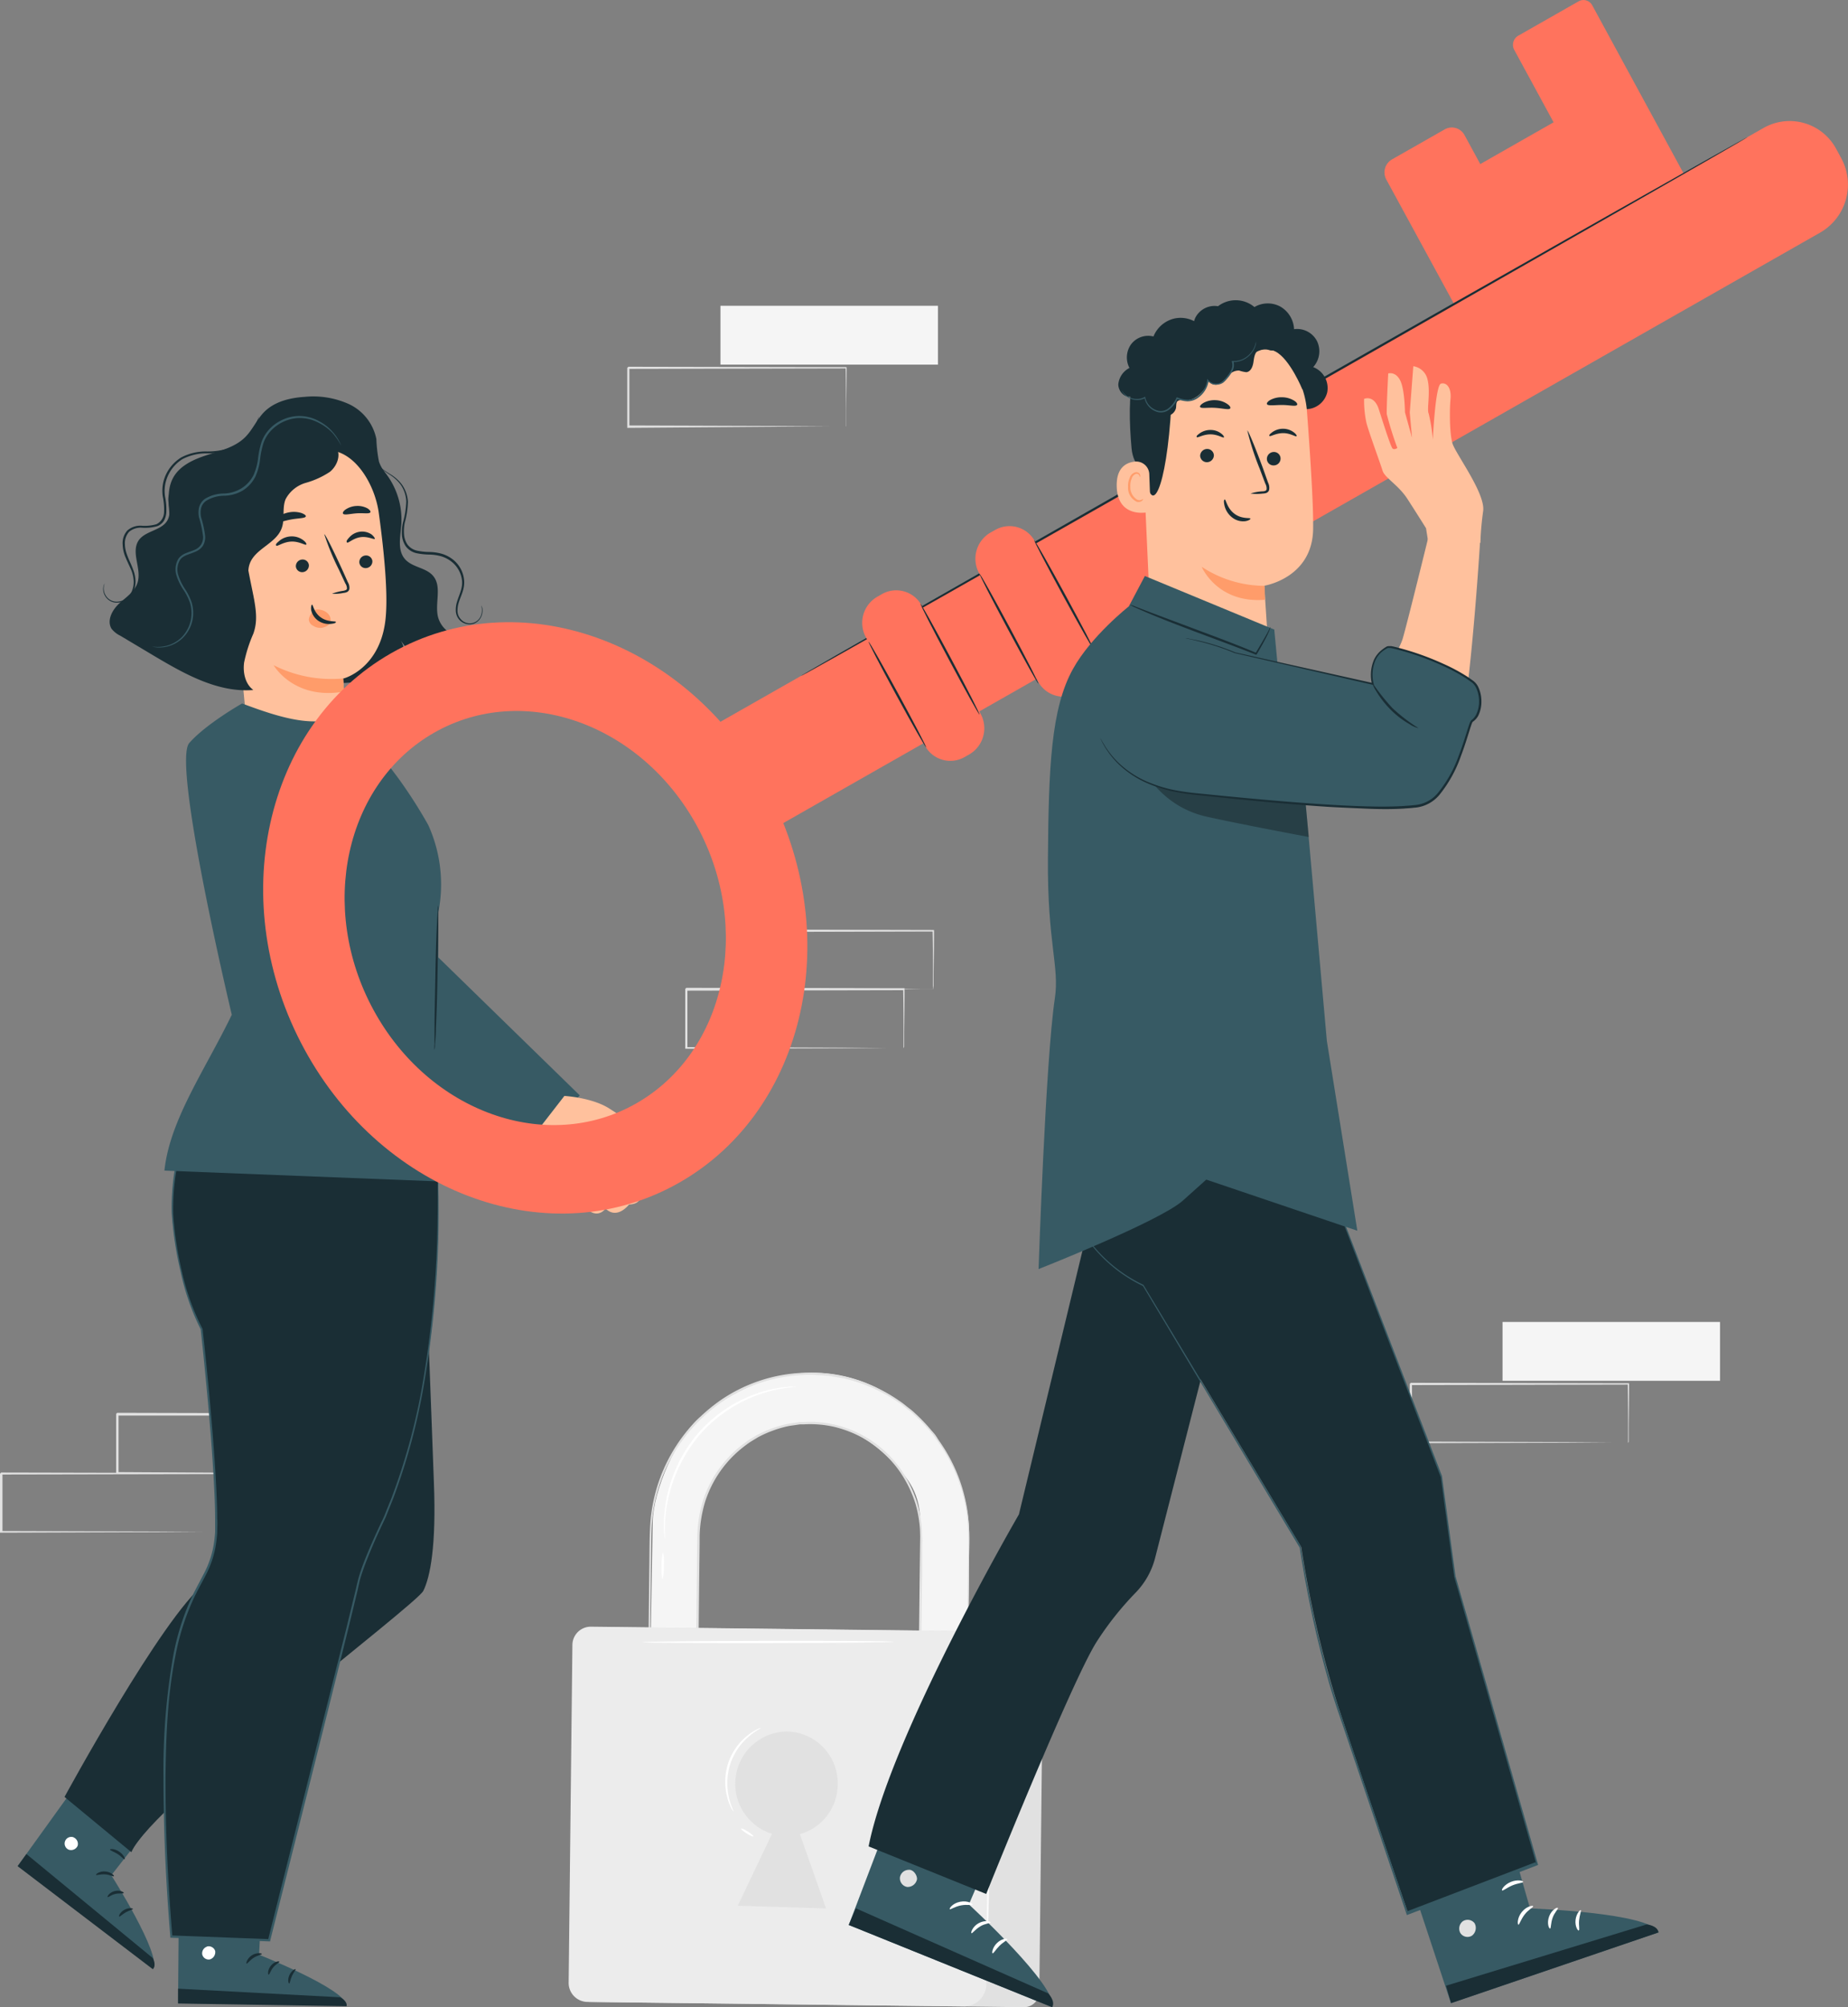 <svg id="Layer_1" data-name="Layer 1" xmlns="http://www.w3.org/2000/svg" viewBox="0 0 350 380"><rect x="0" y="0" width="350" height="380" fill="#808080" stroke="none"/><defs><style>.cls-1{fill:#f5f5f5;}.cls-2{fill:#e1e1e1;}.cls-3{fill:#ececec;}.cls-4{fill:#fafafa;}.cls-5{fill:#fff;}.cls-6{fill:#375a64;}.cls-7{fill:#1a2e35;}.cls-8{fill:#ffc19d;}.cls-9{fill:#ff9c6a;}.cls-10{fill:#ff735d;}.cls-11{opacity:0.3;}</style></defs><path class="cls-1" d="M183,341.66l-9.33,4.1.63-56.49c.29-6.75-2.75-9.64-4.41-11.56-15-17.42-37.35-4.79-37.55,12.89l-.56,50.47-9.07-.11.91-52.81c.06-5.95,4.58-16.27,9.15-20,25.22-20.43,51,.68,50.8,23Z" transform="translate(0 0)"/><path class="cls-2" d="M183,341.66v-1c0-.67,0-1.64,0-2.93,0-2.57.05-6.36.08-11.23s.1-10.82.16-17.73c0-3.45.06-7.14.1-11.05s.34-8.08-.44-12.35A30.36,30.36,0,0,0,177.69,273c-.35-.47-.68-1-1-1.43l-1.17-1.34a30.68,30.68,0,0,0-2.55-2.55c-.44-.42-.94-.76-1.42-1.15a17.57,17.57,0,0,0-1.47-1.1,27.71,27.71,0,0,0-3.2-1.89,29.94,29.94,0,0,0-7.13-2.61l-1.91-.32-1-.16c-.32,0-.65-.05-1-.07l-2-.12c-.65,0-1.31,0-2,.06a29.33,29.33,0,0,0-15.31,5.21,32.13,32.13,0,0,0-6.26,5.81,30.83,30.83,0,0,0-6.74,16.3c-.25,3-.18,6.16-.24,9.29-.14,12.52-.28,25.49-.43,38.77,0,1.77,0,3.54,0,5.3l-.21-.22,9.07.1-.22.22c.12-10,.23-19.86.33-29.41q.09-7.16.16-14.1,0-3.46.08-6.88a24.34,24.34,0,0,1,1.1-6.7,21.8,21.8,0,0,1,7.5-10.55c.44-.31.84-.67,1.3-.93l1.35-.82a22.73,22.73,0,0,1,2.86-1.28,21.91,21.91,0,0,1,3-.86c.5-.11,1-.15,1.51-.23l.75-.11.76,0a20.76,20.76,0,0,1,6,.51,21.19,21.19,0,0,1,13.4,10,23,23,0,0,1,2.18,5,23.47,23.47,0,0,1,.83,5.2c0,.44,0,.87.05,1.29s0,.85,0,1.28c0,.84,0,1.68,0,2.5,0,1.66,0,3.28-.06,4.88-.08,6.37-.15,12.22-.22,17.5-.14,10.55-.25,18.81-.32,24.3l-.07-.07,6.84.12,1.68,0,.55,0h-2.19l-6.88,0h-.06v-.06c0-5.49.12-13.75.21-24.3.06-5.28.11-11.14.17-17.51,0-1.59,0-3.21,0-4.87,0-.83,0-1.66,0-2.51,0-.42,0-.84,0-1.27l-.05-1.27a22.69,22.69,0,0,0-.83-5.12,22.15,22.15,0,0,0-2.16-4.89,21.25,21.25,0,0,0-7.84-7.71,22.1,22.1,0,0,0-5.35-2.08,20.42,20.42,0,0,0-5.85-.49l-.74,0-.75.11c-.49.08-1,.13-1.48.23a21.07,21.07,0,0,0-2.91.85,21.36,21.36,0,0,0-2.81,1.26l-1.33.81a15.57,15.57,0,0,0-1.27.91,21.45,21.45,0,0,0-7.36,10.37,24.15,24.15,0,0,0-1.07,6.58c0,2.27-.05,4.57-.07,6.88-.05,4.62-.1,9.33-.15,14.1-.11,9.54-.21,19.36-.32,29.4v.22h-.21l-9.07-.11h-.21V341c0-1.75,0-3.52.06-5.29.15-13.29.29-26.25.43-38.78.06-3.13,0-6.23.26-9.32A31.15,31.15,0,0,1,130,271.05a32.67,32.67,0,0,1,6.35-5.88,29.62,29.62,0,0,1,15.52-5.26c.67,0,1.33-.08,2-.06l2.28.14,1.25.15,1.9.32.88.19a29.21,29.21,0,0,1,6.78,2.54,27.48,27.48,0,0,1,3.23,1.92,16,16,0,0,1,1.49,1.11c.48.39,1,.74,1.43,1.16a33.17,33.17,0,0,1,2.58,2.59c.39.45.78.91,1.18,1.36s.69,1,1,1.45a30.68,30.68,0,0,1,5.23,12.52c.78,4.33.38,8.52.41,12.44s-.1,7.63-.15,11.09c-.09,6.92-.17,12.88-.24,17.76s-.12,8.62-.16,11.19c0,1.27,0,2.24,0,2.9S183,341.66,183,341.66Z" transform="translate(0 0)"/><path class="cls-2" d="M193.93,380l-82.38-1,.79-71,82.09.95a3.21,3.21,0,0,1,3.13,3.28l-.72,64.85A2.91,2.91,0,0,1,193.93,380Z" transform="translate(0 0)"/><path class="cls-3" d="M182.55,379.85,111.21,379a3.6,3.6,0,0,1-3.51-3.68l.71-63.88a3.48,3.48,0,0,1,3.48-3.48l72.22.84a3.48,3.48,0,0,1,3.4,3.56l-.7,63.21A4.25,4.25,0,0,1,182.55,379.85Z" transform="translate(0 0)"/><path class="cls-2" d="M158.66,337.8a9.8,9.8,0,0,0-9.88-10,9.92,9.92,0,0,0-2.57,19.38l-6.48,13.61,16.72.51-4.95-14.06A9.84,9.84,0,0,0,158.66,337.8Z" transform="translate(0 0)"/><path class="cls-4" d="M186.88,373.23c-.12,0,0-12.37.21-27.62s.52-27.63.64-27.63,0,12.37-.21,27.63S187,373.23,186.88,373.23Z" transform="translate(0 0)"/><path class="cls-5" d="M169.24,310.81c0,.12-10.65.24-23.78.26s-23.78-.05-23.78-.17,10.64-.24,23.78-.26S169.24,310.69,169.24,310.81Z" transform="translate(0 0)"/><path class="cls-5" d="M138.89,342.91s-.18-.2-.4-.63a9.66,9.66,0,0,1-.72-1.88,11.49,11.49,0,0,1,.15-6.63,11.28,11.28,0,0,1,3.83-5.35,9.87,9.87,0,0,1,1.69-1.05,2,2,0,0,1,.69-.24c0,.07-.93.47-2.2,1.53a11.8,11.8,0,0,0-3.6,5.25,12,12,0,0,0-.27,6.41C138.44,342,139,342.87,138.89,342.91Z" transform="translate(0 0)"/><path class="cls-5" d="M142.67,347.65c-.06.1-.63-.14-1.27-.55s-1.11-.82-1.05-.92.63.14,1.27.55S142.73,347.55,142.67,347.65Z" transform="translate(0 0)"/><path class="cls-5" d="M150.76,262.51s-.58.08-1.63.22a27.45,27.45,0,0,0-4.38.95,26.78,26.78,0,0,0-12.27,8,28.06,28.06,0,0,0-6.57,18,15.57,15.57,0,0,1,0,1.68,1.93,1.93,0,0,1-.07-.43c0-.29-.08-.71-.09-1.25a25.38,25.38,0,0,1,.25-4.6,27.09,27.09,0,0,1,6.17-13.69,26.16,26.16,0,0,1,12.51-8,23.11,23.11,0,0,1,4.44-.83c.53-.06.94-.05,1.22-.06A1.3,1.3,0,0,1,150.76,262.51Z" transform="translate(0 0)"/><path class="cls-5" d="M125.47,299a8,8,0,0,1-.16-2.59,8,8,0,0,1,.26-2.57,7.87,7.87,0,0,1,.16,2.58A8.43,8.43,0,0,1,125.47,299Z" transform="translate(0 0)"/><rect class="cls-1" x="136.45" y="57.89" width="41.19" height="11.14"/><path class="cls-2" d="M160.23,80.76a.63.63,0,0,1,0-.2l0-.57c0-.52,0-1.26,0-2.19,0-1.93,0-4.69-.07-8.18l.13.13L119,69.84c.09-.1-.21.21.2-.22h0V80.76l-.21-.21,29.36.1,8.67.06,2.34,0h.83l-.19,0h-.59l-2.3,0-8.62.06L119,81h-.2V69.64h0c.42-.43.12-.12.22-.21l41.19.08h.13v.13c0,3.52-.06,6.31-.07,8.25,0,.93,0,1.65,0,2.17,0,.22,0,.4,0,.55A.86.86,0,0,1,160.23,80.76Z" transform="translate(0 0)"/><rect class="cls-1" x="284.57" y="250.27" width="41.19" height="11.14"/><path class="cls-2" d="M308.35,273.14a.63.63,0,0,1,0-.2l0-.57c0-.53,0-1.26,0-2.19,0-1.93,0-4.69-.07-8.18l.13.13-41.19.09c.09-.1-.21.21.2-.22h0v11.12l-.21-.21,29.36.1,8.67.06,2.34,0h.83l-.19,0h-.59l-2.3,0-8.62.06-29.5.09H267V262h0c.42-.43.12-.12.22-.21l41.19.08h.13V262c0,3.52-.06,6.31-.07,8.25,0,.93,0,1.65,0,2.17,0,.22,0,.4,0,.55A.86.86,0,0,1,308.35,273.14Z" transform="translate(0 0)"/><path class="cls-2" d="M41.4,290.08s0-.07,0-.2v-.58q0-.78,0-2.19c0-1.92,0-4.69-.07-8.17l.12.13-41.19.08c.1-.09-.21.22.21-.21h0v11.12l-.21-.21,29.36.09,8.66.06,2.34,0,.62,0h0l-.58,0-2.3,0-8.62.06-29.5.1H0V279H0l.21-.22,41.19.09h.13v.13c0,3.52-.05,6.31-.07,8.25,0,.92,0,1.65,0,2.16v.55C41.41,290,41.41,290.08,41.4,290.08Z" transform="translate(0 0)"/><path class="cls-2" d="M47,278.94a1.07,1.07,0,0,1,0-.21v-.59l0-2.24c0-1.95-.05-4.71-.08-8.1L47,268,22.24,268l.21-.21h0v5.72c0,1.86,0,3.67,0,5.4l-.2-.21,17.7.1,5.16.06,1.39,0,.5,0a3.61,3.61,0,0,1-.45,0l-1.35,0-5.11.06-17.84.09H22v-.2c0-1.73,0-3.54,0-5.4v-5.72h0c-.05,0,.4-.41.21-.22l24.75.06h.15v.16c0,3.43-.06,6.22-.08,8.2,0,.92,0,1.66,0,2.19A6.83,6.83,0,0,1,47,278.94Z" transform="translate(0 0)"/><path class="cls-2" d="M171.12,198.47a.8.8,0,0,1,0-.2v-.57c0-.52,0-1.26,0-2.19,0-1.93,0-4.69-.07-8.18l.13.13-41.2.09.21-.22h0v11.12l-.21-.21,29.36.1,8.66.06,2.35,0h.83l-.2,0h-.58l-2.3,0-8.62.06-29.5.09h-.2v-.21c0-1.79,0-3.62,0-5.48v-5.64h0l.21-.21,41.2.08h.12v.13c0,3.52-.05,6.31-.07,8.26q0,1.38,0,2.16v.55C171.12,198.42,171.12,198.48,171.12,198.47Z" transform="translate(0 0)"/><path class="cls-2" d="M176.7,187.33s0-.07,0-.21v-.59l0-2.23c0-2,0-4.71-.08-8.11l.15.16-24.75.06.21-.22h0v5.72c0,1.87,0,3.67,0,5.4l-.2-.2,17.71.1,5.15.05,1.39,0,.5,0a2.29,2.29,0,0,1-.45,0l-1.35,0-5.11.06-17.84.1h-.2v-.21c0-1.73,0-3.53,0-5.4v-5.72h0L152,176l24.75.06h.15v.15c0,3.43-.06,6.23-.08,8.2,0,.93,0,1.66,0,2.2A6.5,6.5,0,0,1,176.7,187.33Z" transform="translate(0 0)"/><path class="cls-6" d="M18.59,332.12,3.37,353.25,29,372.74c1.68-2.61-7.92-17.72-7.92-17.72l10.29-13.13Z" transform="translate(0 0)"/><path class="cls-5" d="M14,347.86a1.25,1.25,0,0,0-1,2.31,1.36,1.36,0,0,0,1.7-.72,1.33,1.33,0,0,0-.85-1.63" transform="translate(0 0)"/><path class="cls-7" d="M3.34,353.3,5,351l23.94,19.7s.76,1.38,0,2.1Z" transform="translate(0 0)"/><path class="cls-7" d="M21.58,355.2c-.1.13-.76-.29-1.68-.35s-1.63.23-1.71.1.64-.74,1.75-.65S21.69,355.11,21.58,355.2Z" transform="translate(0 0)"/><path class="cls-7" d="M23.44,358.38c-.06.15-.76,0-1.58.17s-1.36.7-1.48.6.33-.89,1.35-1.14S23.53,358.26,23.44,358.38Z" transform="translate(0 0)"/><path class="cls-7" d="M22.57,362.83c-.13-.06.16-.83,1-1.28s1.62-.29,1.6-.15-.66.25-1.34.63S22.71,362.92,22.57,362.83Z" transform="translate(0 0)"/><path class="cls-7" d="M23.6,352c-.14.07-.58-.54-1.32-1s-1.46-.68-1.45-.84.88-.21,1.74.38S23.74,351.89,23.6,352Z" transform="translate(0 0)"/><path class="cls-7" d="M80.53,243.71c.47,2.65,1.19,25.18,1.65,37.06s-.69,17.74-2,20.4S28.7,341.6,24.88,350.65L12.22,340.19S30.81,306,38.79,299.79,62,287.87,62,287.87l-4.34-65.09,20.82-1.16Z" transform="translate(0 0)"/><path class="cls-6" d="M33.94,353l-.22,26.24,31.93.45c-.14-3.12-16.58-9.62-16.58-9.62l.82-16.8Z" transform="translate(0 0)"/><path class="cls-5" d="M39.22,368.53A1.33,1.33,0,0,0,38.3,370a1.25,1.25,0,0,0,1.45.95,1.43,1.43,0,0,0,1-1.61,1.29,1.29,0,0,0-1.62-.81" transform="translate(0 0)"/><path class="cls-7" d="M33.72,379.3v-2.81l30.69,1.63s1.41.66,1.23,1.69Z" transform="translate(0 0)"/><path class="cls-7" d="M49.59,369.92c0,.16-.79.22-1.56.73s-1.19,1.16-1.33,1.1.1-1,1-1.58S49.63,369.78,49.59,369.92Z" transform="translate(0 0)"/><path class="cls-7" d="M52.92,371.39c0,.15-.64.41-1.18,1.08s-.7,1.38-.86,1.37-.24-.91.45-1.73S52.92,371.24,52.92,371.39Z" transform="translate(0 0)"/><path class="cls-7" d="M54.77,375.51c-.14,0-.35-.77.06-1.63S56,372.67,56,372.81s-.39.59-.72,1.31S54.92,375.5,54.77,375.51Z" transform="translate(0 0)"/><path class="cls-7" d="M49.36,366.07c-.06.15-.78-.08-1.66,0s-1.57.32-1.65.18.59-.7,1.63-.74S49.44,366,49.36,366.07Z" transform="translate(0 0)"/><path class="cls-7" d="M82.84,218.93c0,1.54,2.43,40.32-10,68.36,0,0-4.3,8.77-5.05,12.61S51,367.33,51,367.33l-18.54-.69s-3-31.86,0-50.3,8.5-16.29,8.5-28.2-2.77-36.6-2.77-36.6-4.05-6.75-5.43-19.82c-1.12-10.63,3.77-22,3.77-22L41.39,201l40.9-2.19Z" transform="translate(0 0)"/><path class="cls-6" d="M82.84,218.93s0-.45,0-1.32,0-2.18-.08-3.88c-.08-3.42-.21-8.46-.36-15v-.1h-.11l-40.9,2.13h-.09l0,.08c-1.51,2.72-3.16,5.69-4.85,8.75h0a57.54,57.54,0,0,0-2.92,9.59,44,44,0,0,0-1,10.55,67.09,67.09,0,0,0,1.67,11A45.38,45.38,0,0,0,38,251.65l0-.09c.7,6.46,1.35,13.16,1.9,20,.27,3.45.51,6.94.68,10.48.09,1.77.15,3.56.16,5.35,0,.89,0,1.78,0,2.68a24,24,0,0,1-.32,2.67,17.93,17.93,0,0,1-1.76,5.08c-.82,1.62-1.74,3.22-2.51,4.91a47,47,0,0,0-3.34,10.74,125.48,125.48,0,0,0-1.85,23c0,10.3.48,20.4,1.3,30.18l0,.2h.2l18.54.69h.18l0-.17c5.37-21.3,10.39-41.21,14.8-59.11.55-2.24,1.08-4.45,1.61-6.63.27-1.09.45-2.19.78-3.22s.7-2.07,1.1-3.07c.79-2,1.65-4,2.52-5.86l.66-1.41a13.91,13.91,0,0,0,.63-1.42l1.14-2.84a117.17,117.17,0,0,0,5.85-21.58,191.84,191.84,0,0,0,2.8-31.8c0-7.47-.25-11.52-.25-11.52s0,.25,0,.75,0,1.25.05,2.21c0,2,.08,4.83,0,8.56A197.07,197.07,0,0,1,80,262.19a117.79,117.79,0,0,1-5.89,21.51c-.38.93-.76,1.88-1.14,2.83a13.52,13.52,0,0,1-.63,1.41l-.66,1.41c-.88,1.9-1.74,3.85-2.55,5.87-.39,1-.77,2-1.1,3.1s-.53,2.17-.8,3.24c-.53,2.18-1.07,4.38-1.61,6.62-4.5,17.88-9.51,37.79-14.86,59.1l.22-.17-18.54-.7.21.21c-.82-9.76-1.33-19.86-1.3-30.13.08-7.78.38-15.5,1.85-22.89A46.55,46.55,0,0,1,36.51,303c.76-1.68,1.67-3.26,2.51-4.9a18.6,18.6,0,0,0,1.79-5.21,25.23,25.23,0,0,0,.33-2.72c0-.91.08-1.82,0-2.72,0-1.8-.08-3.58-.16-5.36-.17-3.55-.42-7-.69-10.49q-.84-10.35-1.92-20v0l0,0a44.86,44.86,0,0,1-3.89-10.75,66.6,66.6,0,0,1-1.67-10.91,43.37,43.37,0,0,1,1-10.45,56.51,56.51,0,0,1,2.88-9.53h0l4.83-8.75-.13.08,40.89-2.26-.1-.09c.2,6.5.35,11.53.46,15,0,1.69.1,3,.13,3.87S82.84,218.93,82.84,218.93Z" transform="translate(0 0)"/><path class="cls-6" d="M69.54,139.51s-11.05-2-10,12.49c.64,8.67,3.13,23.51,4.51,33,.47,3.28,1.52,9.15,5.76,12.59l30.4,21.51,9.59-11.73L82.68,180.93l-4.27-26.14Z" transform="translate(0 0)"/><path class="cls-7" d="M70.83,87.32A14.32,14.32,0,0,1,76,99.37c-.16,2.21-.76,4.73.65,6.42s4.13,1.62,5.46,3.34c1.57,2,.26,5,.82,7.56a5,5,0,0,0,5.32,3.8,19.28,19.28,0,0,1-9.68,4.29l-2.71-3.55a3.74,3.74,0,0,1-.24,4.5,8.24,8.24,0,0,1-4,2.46,24.35,24.35,0,0,1-21.72-3.61" transform="translate(0 0)"/><path class="cls-7" d="M30.17,106.86a51.75,51.75,0,0,0,1.81-5c.79-3.75-1-8,.78-11.35,1.27-2.4,4-3.57,6.51-4.38s5.29-1.48,7.19-3.39c1.4-1.41,2.19-3.34,3.58-4.75,2-2,4.91-2.68,7.69-2.86a16.4,16.4,0,0,1,8.39,1.39,9.33,9.33,0,0,1,5.16,6.6,27.24,27.24,0,0,0,.49,4.25c.48,1.49,1.62,2.65,2.33,4a7.63,7.63,0,0,1-1.84,9L52.64,126.32c-4.13,1.59-14.12-.33-17.3-3.45S28.8,111.14,30.17,106.86Z" transform="translate(0 0)"/><path class="cls-8" d="M71.74,97.11c-.8-5.88-5.18-12.84-10.9-11.76L43.2,91.41c-1.74.33-.5,3.23-.33,5l3.84,40.68s-2.38,1.74-3.23,1.41a.24.24,0,0,0-.29.36c2.12,3.15,12.12,16.9,22.43,12.7,2.31-.94-.24-8.35,0-11.1l-.3-7c-.23-3.59-.34-5.06-.34-5s7.3-1.84,8.09-11.81C73.49,111.67,72.64,103.65,71.74,97.11Z" transform="translate(0 0)"/><path class="cls-7" d="M70.52,106.17a1.27,1.27,0,0,1-1.1,1.37,1.19,1.19,0,0,1-1.36-1,1.26,1.26,0,0,1,1.09-1.37A1.2,1.2,0,0,1,70.52,106.17Z" transform="translate(0 0)"/><path class="cls-7" d="M58.5,106.94a1.28,1.28,0,0,1-1.1,1.37,1.2,1.2,0,0,1-1.36-1,1.26,1.26,0,0,1,1.1-1.37A1.19,1.19,0,0,1,58.5,106.94Z" transform="translate(0 0)"/><path class="cls-7" d="M71,102c-.14.23-1.29-.51-2.73-.3s-2.36,1.23-2.55,1,0-.48.42-.95a3.28,3.28,0,0,1,2-1.08,3.18,3.18,0,0,1,2.2.49C70.82,101.54,71,101.89,71,102Z" transform="translate(0 0)"/><path class="cls-7" d="M58,103.09c-.17.21-1.31-.63-2.85-.56s-2.65,1-2.83.76.08-.46.56-.88a3.69,3.69,0,0,1,2.25-.86,3.58,3.58,0,0,1,2.28.7C57.93,102.63,58.11,103,58,103.09Z" transform="translate(0 0)"/><path class="cls-7" d="M62.88,112.41a9.52,9.52,0,0,1,2.13-.56c.34-.07.66-.16.7-.4a1.77,1.77,0,0,0-.31-1l-1.2-2.57a47,47,0,0,1-2.78-6.74c.15-.07,1.62,2.84,3.3,6.5.41.9.8,1.76,1.16,2.58a2,2,0,0,1,.28,1.35.84.84,0,0,1-.52.55,1.92,1.92,0,0,1-.57.13A8.16,8.16,0,0,1,62.88,112.41Z" transform="translate(0 0)"/><path class="cls-9" d="M65,128.44a24.2,24.2,0,0,1-13.18-2.51s3.77,6.66,13.35,5Z" transform="translate(0 0)"/><path class="cls-9" d="M58.82,116.38a2.23,2.23,0,0,1,.69-.83,1.62,1.62,0,0,1,1.15-.11,2.61,2.61,0,0,1,1.5.78,1.66,1.66,0,0,1,.38,1.63h0c-.14.57-1,.88-1.54,1a2.5,2.5,0,0,1-1.66-.36,1.49,1.49,0,0,1-.85-1.12A1.91,1.91,0,0,1,58.82,116.38Z" transform="translate(0 0)"/><path class="cls-7" d="M59.1,114.47c.21,0,.32,1.44,1.64,2.4s2.84.66,2.87.87-.32.31-1,.38a3.56,3.56,0,0,1-2.39-.64,3.29,3.29,0,0,1-1.29-2C58.86,114.85,59,114.47,59.1,114.47Z" transform="translate(0 0)"/><path class="cls-7" d="M57.91,97.77c-.1.38-1.45.31-3,.62s-2.78.85-3,.54.09-.52.57-.92a5,5,0,0,1,2.19-1,4.94,4.94,0,0,1,2.38.1C57.64,97.32,58,97.59,57.91,97.77Z" transform="translate(0 0)"/><path class="cls-7" d="M70.14,97c-.24.33-1.32.09-2.58.18s-2.31.39-2.58.08c-.12-.14,0-.47.47-.8a4,4,0,0,1,2.06-.67,3.92,3.92,0,0,1,2.1.46C70.08,96.56,70.25,96.86,70.14,97Z" transform="translate(0 0)"/><path class="cls-7" d="M39.3,92.83a7.89,7.89,0,0,1,4-2.72,86.68,86.68,0,0,1,20.44-5.32c.87,1.46.06,3.46-1.25,4.53a16.09,16.09,0,0,1-4.57,2.09,6.29,6.29,0,0,0-3.83,3.1c-.69,1.69-.11,3.68-.71,5.4-1,3-5.07,3.9-6.1,6.86-.77,2.24.49,4.62.81,7a8.75,8.75,0,0,1-2.51,7.33A8.39,8.39,0,0,1,40,123.39q-.71-12.7-1.43-25.41C38.42,96.21,38.35,94.31,39.3,92.83Z" transform="translate(0 0)"/><path class="cls-7" d="M22.6,114.23c1.31-1.2,2.95-2.23,3.47-4,.76-2.5-1.2-5.44.06-7.71,1.16-2.08,4.55-2,5.62-4.09.84-1.66-.12-3.12.2-4.58a3.88,3.88,0,0,1,3.78-2.55l11.32,16.76c1.05,5.63,2.11,8.62.93,11.91a27,27,0,0,0-1.75,5.47c-.25,1.91.22,4.07,1.75,5.19-6.77.54-13.11-3.08-19-6.58l-6.2-3.7A4.64,4.64,0,0,1,21.1,119C20.19,117.41,21.29,115.43,22.6,114.23Z" transform="translate(0 0)"/><path class="cls-6" d="M28.84,122.41a3.21,3.21,0,0,0,.72.14,6.12,6.12,0,0,0,2.11-.15,6.5,6.5,0,0,0,2.94-1.62,6.61,6.61,0,0,0,1.94-4,7,7,0,0,0-.23-2.66,11.09,11.09,0,0,0-1.25-2.57,10.27,10.27,0,0,1-1.3-2.66,3.52,3.52,0,0,1,.36-2.94c.62-.84,1.76-1,2.82-1.48a3.1,3.1,0,0,0,1.45-1.1,3.2,3.2,0,0,0,.46-1.81,19.35,19.35,0,0,0-.77-3.6,4.07,4.07,0,0,1,0-1.77,2.4,2.4,0,0,1,1-1.4,6.58,6.58,0,0,1,3.42-.94,7.26,7.26,0,0,0,3.49-1,6.64,6.64,0,0,0,2.38-2.64,11.3,11.3,0,0,0,.89-3.32,15.86,15.86,0,0,1,.66-3.11,6.83,6.83,0,0,1,1.59-2.45,7.75,7.75,0,0,1,4.68-2.17,7.65,7.65,0,0,1,4.19.9A9.21,9.21,0,0,1,63,82a12.25,12.25,0,0,1,1.61,2.36s0-.07-.06-.18-.12-.3-.24-.51a8.73,8.73,0,0,0-1.2-1.78,9,9,0,0,0-2.62-2.12,7.74,7.74,0,0,0-4.31-1A8,8,0,0,0,51.26,81a7.28,7.28,0,0,0-1.69,2.57,16.55,16.55,0,0,0-.69,3.17,11.07,11.07,0,0,1-.86,3.2,6.22,6.22,0,0,1-2.26,2.49,6.79,6.79,0,0,1-3.32,1,6.93,6.93,0,0,0-3.61,1,2.87,2.87,0,0,0-1.13,1.63,4.38,4.38,0,0,0,0,1.94,20.08,20.08,0,0,1,.76,3.54,2.65,2.65,0,0,1-.39,1.58,2.72,2.72,0,0,1-1.27,1c-.51.22-1.05.37-1.57.6a3.15,3.15,0,0,0-1.4,1,3.87,3.87,0,0,0-.4,3.25,10.67,10.67,0,0,0,1.35,2.75A10.65,10.65,0,0,1,36,114.17a6.59,6.59,0,0,1-1.57,6.45,6.46,6.46,0,0,1-2.83,1.63A7,7,0,0,1,28.84,122.41Z" transform="translate(0 0)"/><path class="cls-7" d="M19.81,110.49a1.57,1.57,0,0,0-.22.56,2.53,2.53,0,0,0,.29,1.72,2.53,2.53,0,0,0,2.31,1.32,3.38,3.38,0,0,0,3-1.92,4.74,4.74,0,0,0,.48-2.11,6.66,6.66,0,0,0-.48-2.29c-.53-1.49-1.51-3-1.53-4.7a3.27,3.27,0,0,1,.78-2.38,3.37,3.37,0,0,1,2.46-.78,8.29,8.29,0,0,0,2.93-.31,2.6,2.6,0,0,0,1.21-1A3.82,3.82,0,0,0,31.5,97,12.3,12.3,0,0,0,31.26,94a6.81,6.81,0,0,1,.16-2.85,7.19,7.19,0,0,1,3.14-4.23,9.81,9.81,0,0,1,4.7-1.09,14,14,0,0,0,4.28-.69A9.16,9.16,0,0,0,48.23,81a6.68,6.68,0,0,0,.81-2.2,12.71,12.71,0,0,1-.94,2.12A9.42,9.42,0,0,1,46.42,83a8.81,8.81,0,0,1-3,1.85,13.54,13.54,0,0,1-4.2.62,10,10,0,0,0-4.86,1.11A7.57,7.57,0,0,0,31,91a7.43,7.43,0,0,0-.17,3,12,12,0,0,1,.24,3,2.58,2.58,0,0,1-1.46,2.25,8,8,0,0,1-2.78.28,3.73,3.73,0,0,0-2.72.91,3.58,3.58,0,0,0-.88,2.66,6.7,6.7,0,0,0,.62,2.58c.32.78.69,1.51,1,2.23a6.15,6.15,0,0,1,.47,2.17,4.45,4.45,0,0,1-.42,2,3.16,3.16,0,0,1-2.72,1.83A2.39,2.39,0,0,1,20,112.69a2.55,2.55,0,0,1-.34-1.62C19.73,110.68,19.83,110.5,19.81,110.49Z" transform="translate(0 0)"/><path class="cls-7" d="M91.13,114.62a2.83,2.83,0,0,1,0,1.81,2.25,2.25,0,0,1-3.89.76,2.32,2.32,0,0,1-.59-1.45,5.2,5.2,0,0,1,.26-1.75c.36-1.17,1.1-2.44,1-4a5.63,5.63,0,0,0-2.05-4,6.42,6.42,0,0,0-2.11-1.13,9.44,9.44,0,0,0-2.41-.36,11.73,11.73,0,0,1-2.34-.25,3.08,3.08,0,0,1-1.82-1.15,3.93,3.93,0,0,1-.66-2A7.94,7.94,0,0,1,76.65,99a16.71,16.71,0,0,0,.61-4,6.27,6.27,0,0,0-1.21-3.36,7.79,7.79,0,0,0-2.2-1.91,13.86,13.86,0,0,1-1.77-1.24A4.72,4.72,0,0,1,71,86.93l0,.12a1.89,1.89,0,0,0,.14.34A3.66,3.66,0,0,0,72,88.51a13.69,13.69,0,0,0,1.75,1.31,8,8,0,0,1,2.1,1.89,6,6,0,0,1,1.1,3.21,16.76,16.76,0,0,1-.63,4,8.24,8.24,0,0,0-.2,2.24,4.37,4.37,0,0,0,.72,2.25,3.49,3.49,0,0,0,2,1.31,13.19,13.19,0,0,0,2.42.27,8.77,8.77,0,0,1,2.31.33,5.91,5.91,0,0,1,2,1.06A5.25,5.25,0,0,1,87.51,110c.12,1.4-.56,2.62-.93,3.85a5.08,5.08,0,0,0-.25,1.88,2.7,2.7,0,0,0,.68,1.62,2.63,2.63,0,0,0,2.76.71,2.5,2.5,0,0,0,1.48-1.62,2.69,2.69,0,0,0,.07-1.41A1.61,1.61,0,0,0,91.13,114.62Z" transform="translate(0 0)"/><path class="cls-6" d="M83,182.42v-9.58a27.25,27.25,0,0,0-1.89-16.65,91.39,91.39,0,0,0-5.88-9.14l-9.32-12.36c-5.13,3.82-13.17,1.06-20.06-1.51,0,0-6.81,3.85-10,7.48-3.33,3.8,8.05,51.45,8.05,51.45C38.8,202.65,32.15,212,31.14,221.62L85,223.74,82.7,198.5Z" transform="translate(0 0)"/><path class="cls-7" d="M82.29,198.77a5.35,5.35,0,0,1,0-1.08c0-.78,0-1.76,0-2.93,0-2.57.1-5.95.16-9.68s.16-7.2.28-9.68c.06-1.23.12-2.23.17-2.93A5.6,5.6,0,0,1,83,171.4a4.61,4.61,0,0,1,0,1.08c0,.79,0,1.77,0,2.93,0,2.58-.09,6-.15,9.68s-.17,7.2-.29,9.68c0,1.24-.11,2.24-.17,2.93A4.73,4.73,0,0,1,82.29,198.77Z" transform="translate(0 0)"/><path class="cls-8" d="M106.89,207.48s5.24.29,8.5,2.38,8.47,5.31,10.62,9.32c1,1.84-1.83,2.23-3.22,1.16s-3.53-3.08-4.58-3.33l-1.06-.25a71.91,71.91,0,0,0,3.22,6.54c1.1,1.7,2,4.61-1.24,4.74,0,0-2.21,2.94-4.45.76,0,0-1.74,2.67-4.55-1,0,0-1.64,2.12-2.32,1.31s-2.92-2.1-3.58-4.74a93.52,93.52,0,0,0-3.4-9.08Z" transform="translate(0 0)"/><path class="cls-10" d="M347.79,28.24l.93,1.71A10.48,10.48,0,0,1,344.79,44L140.43,160.33l-10.79-19.81L334,24.23A10,10,0,0,1,347.79,28.24Z" transform="translate(0 0)"/><path class="cls-10" d="M301.56,1l25,46-14.79,8.41-25-46a2,2,0,0,1,.74-2.63L299,.24A1.88,1.88,0,0,1,301.56,1Z" transform="translate(0 0)"/><path class="cls-10" d="M277.36,25.56l18.23,33.49a2.85,2.85,0,0,1-1.06,3.82l-10,5.68a2.71,2.71,0,0,1-3.74-1.09L262.56,34a2.84,2.84,0,0,1,1.07-3.82l10-5.69A2.72,2.72,0,0,1,277.36,25.56Z" transform="translate(0 0)"/><polygon class="cls-10" points="301.64 18.94 312.93 39.68 289.96 52.75 278.67 32.02 301.64 18.94"/><path class="cls-7" d="M331,25.94c.06.11-40.05,23-89.57,51.22s-89.73,51-89.79,50.84,40-23,89.58-51.23S330.94,25.83,331,25.94Z" transform="translate(0 0)"/><path class="cls-10" d="M57.66,198.66c15.07,27.67,46.85,39,71,25.23s31.49-47.3,16.43-75-46.85-39-71-25.23S42.6,171,57.66,198.66ZM132,156.37c10.55,19.39,5.4,42.9-11.51,52.53s-39.18,1.71-49.74-17.68-5.4-42.91,11.51-52.53S121.43,137,132,156.37Z" transform="translate(0 0)"/><path class="cls-10" d="M174.57,114.66l11.15,20.48a5.72,5.72,0,0,1-2.14,7.68l-.9.51a5.45,5.45,0,0,1-7.51-2.18L164,120.66a5.7,5.7,0,0,1,2.13-7.67l.91-.52A5.47,5.47,0,0,1,174.57,114.66Z" transform="translate(0 0)"/><path class="cls-10" d="M196,102.47,207.14,123a5.71,5.71,0,0,1-2.14,7.67l-.91.51a5.45,5.45,0,0,1-7.5-2.18l-11.15-20.48a5.71,5.71,0,0,1,2.13-7.68l.91-.51A5.46,5.46,0,0,1,196,102.47Z" transform="translate(0 0)"/><path class="cls-7" d="M174.33,114.31c.11-.06,2.7,4.58,5.79,10.37s5.5,10.53,5.39,10.59-2.69-4.58-5.78-10.37S174.23,114.37,174.33,114.31Z" transform="translate(0 0)"/><path class="cls-7" d="M164.51,121.49c.1-.06,2.63,4.37,5.64,9.9s5.36,10.06,5.26,10.12-2.64-4.37-5.65-9.9S164.4,121.55,164.51,121.49Z" transform="translate(0 0)"/><path class="cls-7" d="M195.88,102.29c.11-.06,2.74,4.56,5.88,10.33s5.6,10.49,5.5,10.55-2.74-4.56-5.88-10.33S195.78,102.35,195.88,102.29Z" transform="translate(0 0)"/><path class="cls-7" d="M185.54,108.67c.11-.06,2.69,4.54,5.76,10.27s5.47,10.42,5.36,10.48-2.68-4.54-5.75-10.27S185.43,108.73,185.54,108.67Z" transform="translate(0 0)"/><path class="cls-7" d="M247,77.45a4.16,4.16,0,0,0,4.37-3.19,4.25,4.25,0,0,0-2.66-4.76,4.45,4.45,0,0,0,.72-4.93,4.24,4.24,0,0,0-4.34-2.25,5.22,5.22,0,0,0-2.59-4.27,5,5,0,0,0-4.92.08,5.51,5.51,0,0,0-6.89-.16,4.1,4.1,0,0,0-4.27,2.12,4.27,4.27,0,0,0,.74,4.79" transform="translate(0 0)"/><path class="cls-8" d="M229.78,62h.88a17.15,17.15,0,0,1,16.88,16c.63,8.38,1.23,17.66,1.16,22.16-.14,9.31-9.26,10.73-9.26,10.73l.74,11.2-22.11-.77-1.84-40.6C215.45,71.08,220.3,62.55,229.78,62Z" transform="translate(0 0)"/><path class="cls-9" d="M239.52,110.91a21.73,21.73,0,0,1-11.93-3.61s2.93,7,12,6.24Z" transform="translate(0 0)"/><path class="cls-7" d="M242.53,86.78a1.3,1.3,0,0,1-1.25,1.33,1.25,1.25,0,0,1-1.34-1.2,1.32,1.32,0,0,1,1.26-1.34A1.25,1.25,0,0,1,242.53,86.78Z" transform="translate(0 0)"/><path class="cls-7" d="M245.56,82.58c-.16.17-1.14-.58-2.54-.58s-2.43.71-2.58.54.09-.39.54-.73a3.48,3.48,0,0,1,2.06-.64,3.37,3.37,0,0,1,2,.68C245.5,82.19,245.64,82.5,245.56,82.58Z" transform="translate(0 0)"/><path class="cls-7" d="M229.9,86.16a1.32,1.32,0,0,1-1.26,1.34,1.27,1.27,0,0,1-1.34-1.21A1.33,1.33,0,0,1,228.56,85,1.26,1.26,0,0,1,229.9,86.16Z" transform="translate(0 0)"/><path class="cls-7" d="M231.8,82.8c-.16.17-1.15-.57-2.55-.57s-2.43.71-2.58.53.09-.39.54-.72a3.51,3.51,0,0,1,2.07-.64,3.3,3.3,0,0,1,2,.67C231.73,82.41,231.88,82.72,231.8,82.8Z" transform="translate(0 0)"/><path class="cls-7" d="M236.85,93.43a9.12,9.12,0,0,1,2.27-.41c.36,0,.7-.11.76-.36a1.86,1.86,0,0,0-.23-1.08c-.34-.89-.69-1.81-1.05-2.79a49.67,49.67,0,0,1-2.36-7.29c.16,0,1.47,3.11,2.93,7.08l1,2.8a2.16,2.16,0,0,1,.18,1.44.91.91,0,0,1-.59.53,2.43,2.43,0,0,1-.61.09A8.92,8.92,0,0,1,236.85,93.43Z" transform="translate(0 0)"/><path class="cls-7" d="M233,77.3c-.19.36-1.39,0-2.86-.09s-2.72.19-2.86-.19c-.06-.18.21-.5.74-.79a4.36,4.36,0,0,1,2.22-.47,4.2,4.2,0,0,1,2.14.68C232.9,76.78,233.11,77.12,233,77.3Z" transform="translate(0 0)"/><path class="cls-7" d="M245.65,76.67c-.3.33-1.45,0-2.84,0s-2.57.21-2.84-.13c-.12-.17.07-.49.58-.8a4.5,4.5,0,0,1,2.32-.53,4.42,4.42,0,0,1,2.26.66C245.62,76.18,245.78,76.52,245.65,76.67Z" transform="translate(0 0)"/><path class="cls-7" d="M246.67,73.75s-2.38-5.84-5.13-7.21c-3.33-1.66-4.77,2.07-7.94,1.16s-6.35-2.51-9.6,0c-3.56,2.73-1.91,4.66-2.14,8.8-.94,16.75-3.94,21.48-4.77,13.59-.09-.87-2.44-1.56-2.78-5.22-.43-4.74-.59-10.49.45-13.85.88-2.83,2.47-4.78,5.31-6.93,4.48-3.4,10.63-3.45,14.8-3S247.07,66.45,246.67,73.75Z" transform="translate(0 0)"/><path class="cls-8" d="M217.67,89.82A2.49,2.49,0,0,0,215,87.38c-1.7.16-3.6,1.14-3.5,4.73.18,6.37,6.4,4.87,6.41,4.69S217.77,92.49,217.67,89.82Z" transform="translate(0 0)"/><path class="cls-9" d="M216.49,94.44s-.1.08-.28.17a1,1,0,0,1-.81,0,2.74,2.74,0,0,1-1.32-2.42,3.74,3.74,0,0,1,.26-1.6,1.27,1.27,0,0,1,.79-.87.54.54,0,0,1,.65.28c.09.18.06.3.09.31s.13-.11.07-.37a.72.72,0,0,0-.25-.39.79.79,0,0,0-.61-.14,1.5,1.5,0,0,0-1.1,1,3.68,3.68,0,0,0-.33,1.78A2.89,2.89,0,0,0,215.31,95a1.19,1.19,0,0,0,1-.2C216.49,94.6,216.52,94.45,216.49,94.44Z" transform="translate(0 0)"/><path class="cls-7" d="M217.83,77.49a5.93,5.93,0,0,0,2.63,1.25,2,2,0,0,0,2.26-1.46c.08-.44,0-1,.26-1.29s1-.28,1.49-.22c1.81.2,3.93-1.84,4.4-3.64a1.61,1.61,0,0,0,2.17.47,5.92,5.92,0,0,0,1.51-1.36,2.53,2.53,0,0,1,2.14-1.09,6,6,0,0,0,1.35.31c.82-.07,1.22-1,1.35-1.88s.22-1.8.92-2.25a3.21,3.21,0,0,1,2.23,0c.75.11,1.72-.07,1.92-.82a1.55,1.55,0,0,0-.28-1.15,4,4,0,0,0-4.76-1.58,5.63,5.63,0,0,0-4.66-4,5.58,5.58,0,0,0-5.38,2.88,5.56,5.56,0,0,0-5-1.35,5.66,5.66,0,0,0-3.92,3.39,4.07,4.07,0,0,0-4.21,1.44,4.29,4.29,0,0,0-.34,4.52,3.89,3.89,0,0,0-2.11,3.11c0,1.32,1.22,2.63,2.47,2.29a2.39,2.39,0,0,0,.87,3,2.28,2.28,0,0,0,3-.72" transform="translate(0 0)"/><path class="cls-6" d="M237.88,64.61s0,0,0,.11,0,.19,0,.34a4.16,4.16,0,0,1-.46,1.23,4.54,4.54,0,0,1-1.38,1.5,4.19,4.19,0,0,1-2.56.74l.11-.15a2.4,2.4,0,0,1-.13,1.76,7,7,0,0,1-1.07,1.57,5.25,5.25,0,0,1-.7.72,2.27,2.27,0,0,1-3-.37l.23-.06a4.8,4.8,0,0,1-2,3.3,3.43,3.43,0,0,1-2.05.68,6.14,6.14,0,0,1-2-.46l.17-.08a5,5,0,0,1-1.48,2,2.55,2.55,0,0,1-2.17.6,3.48,3.48,0,0,1-2.64-2.75l.15.07a3.17,3.17,0,0,1-2.15.31,3.5,3.5,0,0,1-1.49-.69,3,3,0,0,1-.69-.78,1.68,1.68,0,0,1-.16-.33,3.72,3.72,0,0,0,.92,1,3.35,3.35,0,0,0,1.45.62,3,3,0,0,0,2-.33l.12-.07,0,.13a3.27,3.27,0,0,0,2.5,2.55,2.31,2.31,0,0,0,2-.56,4.93,4.93,0,0,0,1.39-1.86l.05-.12.12,0a5.77,5.77,0,0,0,1.92.44,3.07,3.07,0,0,0,1.89-.63A4.55,4.55,0,0,0,228.63,72l0-.3.19.23a2,2,0,0,0,1.77.66,1.88,1.88,0,0,0,.87-.33,3.88,3.88,0,0,0,.66-.68,6.53,6.53,0,0,0,1.05-1.49,2.14,2.14,0,0,0,.14-1.6l0-.15h.16a3.92,3.92,0,0,0,2.44-.66,4.59,4.59,0,0,0,1.38-1.42A4.94,4.94,0,0,0,237.88,64.61Z" transform="translate(0 0)"/><path class="cls-7" d="M236.82,98.19c0-.24-1.56.15-3-.91s-1.64-2.75-1.85-2.71-.21.45-.06,1.15A4,4,0,0,0,233.41,98a3.36,3.36,0,0,0,2.47.67C236.53,98.56,236.86,98.29,236.82,98.19Z" transform="translate(0 0)"/><path class="cls-6" d="M283.78,340.36l6,20.94s22.84.78,24.32,4.54l-39.3,13.39L264.14,347Z" transform="translate(0 0)"/><path class="cls-2" d="M277.08,363.7a1.76,1.76,0,0,0-.5,2.25,1.61,1.61,0,0,0,2.18.52,1.84,1.84,0,0,0,.51-2.38,1.66,1.66,0,0,0-2.32-.29" transform="translate(0 0)"/><path class="cls-7" d="M311.91,364.33s2,.19,2.21,1.51l-39.3,13.39-.95-3.3,38-11.6" transform="translate(0 0)"/><path class="cls-5" d="M290.37,360.88c.06.2-.87.61-1.61,1.57s-1,1.94-1.18,1.93-.28-1.25.63-2.39S290.35,360.69,290.37,360.88Z" transform="translate(0 0)"/><path class="cls-5" d="M295.06,361.22c.1.17-.62.79-1,1.84s-.28,2-.48,2.05-.67-1-.18-2.31S295,361,295.06,361.22Z" transform="translate(0 0)"/><path class="cls-5" d="M299,365.47c-.16.1-.74-.79-.6-2s.9-2,1-1.84-.23.9-.33,1.92S299.23,365.38,299,365.47Z" transform="translate(0 0)"/><path class="cls-5" d="M288.48,356.26c0,.21-1,.24-2.05.68s-1.79,1.09-1.95.95.43-1.11,1.69-1.62S288.52,356.08,288.48,356.26Z" transform="translate(0 0)"/><path class="cls-6" d="M192.06,340.54l-8.56,20s17,15.61,15.78,19.46l-38.53-15.57,12.09-31.72Z" transform="translate(0 0)"/><path class="cls-2" d="M172.25,354a1.69,1.69,0,0,0-1.8,1.39,1.66,1.66,0,0,0,1.34,1.84,1.79,1.79,0,0,0,1.89-1.49c0-.85-.77-1.85-1.6-1.75" transform="translate(0 0)"/><path class="cls-7" d="M198.53,377.39s1.42,1.45.75,2.61l-38.53-15.57,1.35-3.15,36.43,16.11" transform="translate(0 0)"/><path class="cls-5" d="M184.2,360.59c-.08.19-1-.1-2.22.14s-2,.86-2.11.71.56-1.14,2-1.41S184.31,360.43,184.2,360.59Z" transform="translate(0 0)"/><path class="cls-5" d="M187.58,363.93c0,.21-1,.2-1.92.76S184.19,366,184,366s.12-1.22,1.32-1.89S187.65,363.75,187.58,363.93Z" transform="translate(0 0)"/><path class="cls-5" d="M188,369.8c-.18,0-.07-1.09.82-1.95s1.93-.92,1.95-.73-.75.54-1.47,1.25S188.16,369.86,188,369.8Z" transform="translate(0 0)"/><path class="cls-5" d="M185.66,355.81c-.15.15-.91-.47-2-.82s-2.06-.35-2.09-.56,1-.56,2.31-.13S185.81,355.7,185.66,355.81Z" transform="translate(0 0)"/><path class="cls-7" d="M206.48,230.7l-13.5,56s-24.35,41.9-28.47,62.86l22.27,9s16.2-40.38,20.95-47.79a59.14,59.14,0,0,1,7.33-9.23,14.66,14.66,0,0,0,3.7-6.55L229,255Z" transform="translate(0 0)"/><path class="cls-7" d="M200.73,221.76s1.88,15,16,21.63l29.73,49.51a203.89,203.89,0,0,0,6.83,29.66c4.45,13.47,13.42,39.7,13.42,39.7l24.46-9.34-15.59-54.49L273,279.54l-24.27-63.15-20.84-12.77Z" transform="translate(0 0)"/><path class="cls-6" d="M200.73,221.76s.14-.11.45-.32l1.34-.91,5.29-3.57,20-13.45.06,0,.07,0,20.86,12.75,0,0,0,.05,24.31,63.13v.05c.8,6,1.67,12.36,2.55,18.89v0c4.21,14.72,8.72,30.46,13.36,46.69l2.23,7.79.06.2-.19.08-24.46,9.34-.21.08-.07-.22c-4.25-12.56-8.33-24.65-12.21-36.12-1-2.86-1.93-5.7-2.72-8.54s-1.52-5.66-2.17-8.45q-1.92-8.36-3.13-16.3l0,.07c-12.17-20.3-22.29-37.21-29.68-49.54l0,0a27.77,27.77,0,0,1-9.34-7.25,30.09,30.09,0,0,1-4.57-7.5,30.56,30.56,0,0,1-1.7-5.15c-.14-.6-.22-1.06-.27-1.37s-.06-.46-.06-.46l.09.46c.06.3.15.76.3,1.35a32.32,32.32,0,0,0,1.75,5.12,29.92,29.92,0,0,0,4.59,7.43,27.6,27.6,0,0,0,9.3,7.16l0,0,0,0c7.42,12.31,17.59,29.19,29.8,49.47l0,0v0c.82,5.26,1.86,10.7,3.15,16.26q1,4.17,2.17,8.42c.8,2.83,1.75,5.66,2.73,8.53l12.22,36.11-.28-.14,24.46-9.35L291,353l-2.23-7.8-13.35-46.69h0v0c-.88-6.53-1.74-12.92-2.54-18.89v.05c-9.2-24-17.46-45.53-24.23-63.17l.07.08-20.83-12.81H228L207.92,217l-5.34,3.52-1.37.9Z" transform="translate(0 0)"/><path class="cls-6" d="M213.79,114.8s-7.13,5.61-10.59,11.87c-4.15,7.5-4.6,18.63-4.73,35.91-.12,16,2.22,20.42,1.31,26.44-1.76,11.76-3.08,51.24-3.08,51.24s22.84-9,27.3-12.94l4.46-4L257.07,233l-5.77-35.93-4-44.8-5.08-23.76-.88-9.32-24.51-10.14Z" transform="translate(0 0)"/><path class="cls-7" d="M240.52,118.7c.3.06-.7,2.11-2.47,5.12l-.07.12-.13,0c-2.49-1-5.77-2.22-9.36-3.56-4.05-1.51-7.71-2.91-10.32-4-1.31-.55-2.36-1-3.08-1.34a5.71,5.71,0,0,1-1.1-.56,7,7,0,0,1,1.16.4l3.13,1.2,10.36,3.88c3.59,1.34,6.87,2.61,9.33,3.66l-.2.07C239.6,120.67,240.69,118.72,240.52,118.7Z" transform="translate(0 0)"/><path class="cls-8" d="M270.08,100s-1.8-2.88-3.52-5.54-4.3-4-4.71-5.35-2.69-7.55-3.06-9.08a20,20,0,0,1-.44-4.52s1.87-.82,2.77,1.92c.54,1.65,2.27,7.23,2.64,7.5s.89-.12.89-.12a64.68,64.68,0,0,1-2-6.39c-.08-1,.27-7.72.27-7.72s1.36-.43,2.25,1.28.92,6.07.92,6.07l1.34,4.83L267,78.11l.67-8.78a3.25,3.25,0,0,1,2.71,2.58c.57,2.37-.18,5.67.2,6.38a31.34,31.34,0,0,1,.79,4.94s.47-10.3,1.54-10.6,2,.8,1.81,2.88-.2,6.47.36,8.41,6.29,9.49,5.82,12.84a58,58,0,0,0-.53,6h-9.85Z" transform="translate(0 0)"/><path class="cls-8" d="M235.64,126c.55.21,24,6.15,24,6.15s5.24-8.69,6-11.17,4.87-19.23,4.87-19.23l9.92-1s-2.51,43.19-6.13,45.52a25.83,25.83,0,0,1-9.69,3.38c-.4-.13-25.35,1.64-38.52-9S235.64,126,235.64,126Z" transform="translate(0 0)"/><g class="cls-11"><path d="M218.82,148.82a17.87,17.87,0,0,0,9.59,5.76c6.23,1.41,19.47,3.88,19.47,3.88l-.64-6.64-28.83-3.16" transform="translate(0 0)"/></g><path class="cls-6" d="M208.37,139.68c2.14,4.6,6.87,9.53,17.3,10.63,20.63,2.18,36.25,3.34,43,2.3S278.1,137,278.8,136.53c2.1-1.36,2-6,.16-7.38-5.15-3.94-15.48-7-16.17-6.61-4.11,2.09-2.77,7-2.77,7l-26.13-5.9a43.2,43.2,0,0,0-9.37-2.79" transform="translate(0 0)"/><path class="cls-7" d="M224.52,120.82s.22,0,.64.09,1.06.19,1.87.37a42.64,42.64,0,0,1,6.91,2.23h0l26.14,5.82-.22.24a7.33,7.33,0,0,1,.34-4.61,5.08,5.08,0,0,1,1.48-1.9,6.87,6.87,0,0,1,1-.68,1.32,1.32,0,0,1,.39-.06l.31,0c.21,0,.4.07.6.1a52,52,0,0,1,9.38,3.25,33.47,33.47,0,0,1,4.59,2.47c.37.24.73.51,1.1.77a3.3,3.3,0,0,1,.9,1.1,6.31,6.31,0,0,1,.62,2.74,6,6,0,0,1-.61,2.77,3.3,3.3,0,0,1-1,1.11c-.1.05-.17.28-.26.49l-.22.65c-.56,1.77-1.11,3.58-1.79,5.36a24.49,24.49,0,0,1-3.85,7.07,6.8,6.8,0,0,1-5.09,2.72c-.63.09-1.26.1-1.89.16-2.52.15-5,.11-7.4,0s-4.77-.2-7.07-.34c-9.2-.61-17.45-1.47-24.38-2.2a44.49,44.49,0,0,1-4.93-.73,26,26,0,0,1-4.26-1.32,18.4,18.4,0,0,1-6-3.86,16.71,16.71,0,0,1-2.78-3.6,11.08,11.08,0,0,1-.7-1.43s.24.49.78,1.38a16.68,16.68,0,0,0,2.82,3.52,18.36,18.36,0,0,0,6,3.76,25.93,25.93,0,0,0,4.23,1.27,45.9,45.9,0,0,0,4.9.69c6.93.69,15.19,1.52,24.38,2.1,2.29.14,4.65.26,7.06.33s4.86.09,7.35-.06c.62-.06,1.25-.07,1.87-.16a6.36,6.36,0,0,0,4.81-2.58A23.79,23.79,0,0,0,276.3,143c.68-1.77,1.23-3.56,1.79-5.34l.23-.67a3.45,3.45,0,0,1,.14-.34.93.93,0,0,1,.11-.19.43.43,0,0,1,.11-.12l.06-.05a2.86,2.86,0,0,0,.83-1,5.55,5.55,0,0,0,.55-2.55,5.71,5.71,0,0,0-.56-2.53,2.94,2.94,0,0,0-.78-1c-.36-.25-.71-.51-1.07-.75a33.81,33.81,0,0,0-4.54-2.45,51.5,51.5,0,0,0-9.28-3.23,5.72,5.72,0,0,0-.57-.11l-.27,0a1.23,1.23,0,0,0-.2,0,6.74,6.74,0,0,0-1,.62,4.72,4.72,0,0,0-1.37,1.76,7,7,0,0,0-.33,4.34l.07.3-.29-.06-26.11-6h0A44.42,44.42,0,0,0,227,121.4c-.8-.21-1.43-.35-1.85-.43S224.52,120.82,224.52,120.82Z" transform="translate(0 0)"/><path class="cls-7" d="M268.67,137.86a5.33,5.33,0,0,1-1.69-.75,16.44,16.44,0,0,1-3.56-2.72,18.13,18.13,0,0,1-2.78-3.55,6.54,6.54,0,0,1-.8-1.69,39.23,39.23,0,0,0,3.89,4.92A32.74,32.74,0,0,0,268.67,137.86Z" transform="translate(0 0)"/></svg>